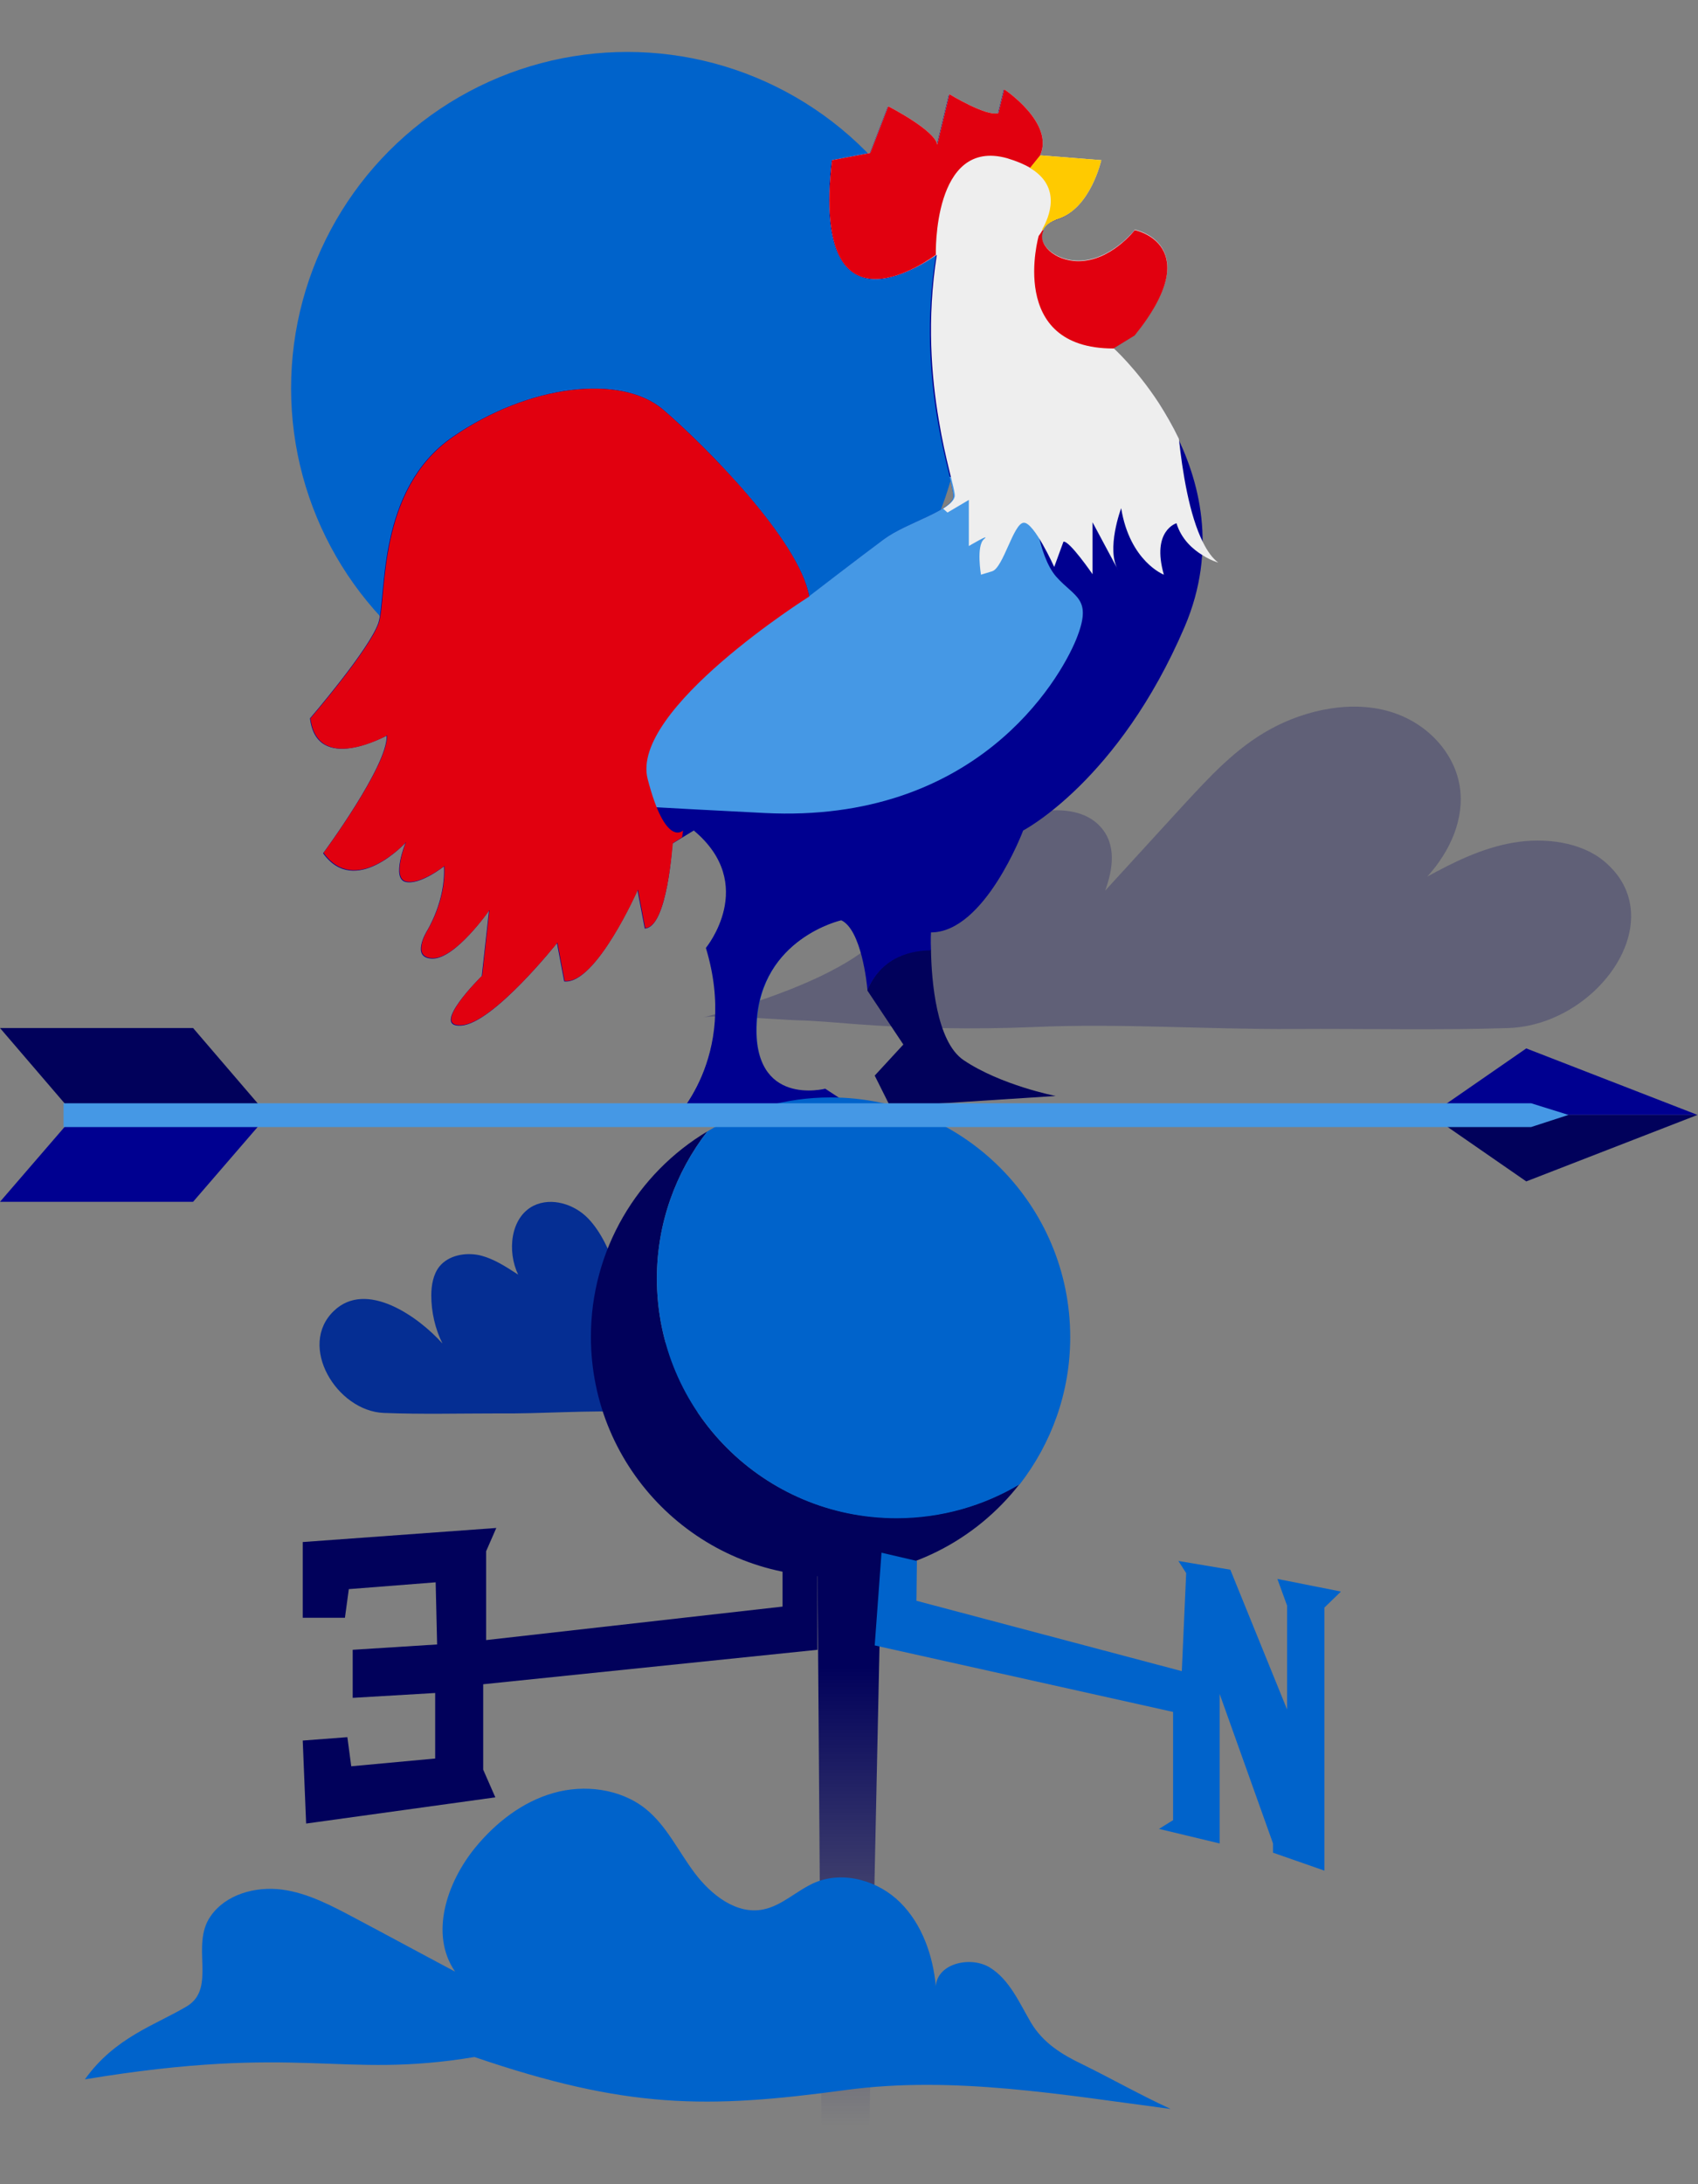 <svg version="1.1" id="Calque_1" xmlns="http://www.w3.org/2000/svg" xmlns:xlink="http://www.w3.org/1999/xlink" x="0px" y="0px"
	 viewBox="0 0 350 450" style="enable-background:new 0 0 350 450;" xml:space="preserve">
<rect x="0" y="0" width="350" height="450" fill="#808080" stroke="none"/>
<style type="text/css">
	.svgOrientV0{fill:#0063CB;}
	.svgOrientV1{fill-rule:evenodd;clip-rule:evenodd;fill:#052E93;}
	.svgOrientV2{opacity:0.25;}
	.svgOrientV3{fill-rule:evenodd;clip-rule:evenodd;fill:#01015B;}
	.svgOrientV4{fill:url(#SVGID_1orientV_);}
	.svgOrientV5{fill:#01015B;}
	.svgOrientV6{fill:url(#SVGID_00000066492918038520792870000003128520029042970789_);}
	.svgOrientV7{fill:#000090;}
	.svgOrientV8{opacity:0.2;fill:url(#SVGID_00000011716951353994940180000010166745805427592884_);}
	.svgOrientV9{fill:url(#SVGID_00000144311297701005352390000017094121225650982071_);}
	.svgOrientV10{fill:#4598E5;}
	.svgOrientV11{fill:#EEEEEE;}
	.svgOrientV12{fill:#E1000F;}
	.svgOrientV13{fill:#FFCA00;}
	.svgOrientV14{fill-rule:evenodd;clip-rule:evenodd;fill:#0063CB;}
</style>
<circle class="svgOrientV0" cx="129.3" cy="80" r="69.3"/>
<g>
	<path class="svgOrientV1" d="M152.4,275c-2.4-1.3-5.2-2.1-7.9-1.9c-4.6,0.3-9.2,3.9-9.5,8.5c-2.6-6.7-5.2-13.4-7.9-20
		c-1.5-3.8-3.1-7.7-5.9-10.6s-7.5-4.4-11.2-2.6c-4.8,2.4-5.5,9.4-3.2,14.2c-2.5-1.6-5-3.3-8-4c-2.9-0.6-6.3,0-8.2,2.3
		c-1.3,1.6-1.7,3.9-1.7,6c0,3.4,0.8,6.9,2.3,9.9c-4.9-5.5-15.7-13.2-22.4-6.7c-7.5,7.2,0.6,20.6,10.3,21c7.7,0.3,15.5,0.1,23.3,0.1
		c9.5,0.1,18.6-0.7,28.1-0.3c6.2,0.3,12.9,0.2,19.1-0.3c4.8-0.4,10.4-0.2,14.9-0.9c-2.2-4-4.5-8.1-7.8-11.4
		C155.6,277.1,154.1,275.9,152.4,275z"/>
</g>
<g class="svgOrientV2">
	<path class="svgOrientV3" d="M177.9,196c0.1-0.1,0.3-0.2,0.4-0.3c8.8-6.9,14-16.3,22.8-23.2c3.5-2.7,8.4-4.5,13.2-5.3
		c4.8-0.7,9.6-0.1,12.5,3.1c3.4,3.7,2.6,8.8,1,13.2c5.4-5.9,10.8-11.8,16.2-17.7c5.3-5.7,10.6-11.6,17.9-15.6c7.3-4,17-6.1,25.2-3.4
		c7.6,2.5,12.8,8.7,13.8,15.3c1,6.5-1.9,13.2-6.7,18.5c5.5-3,11.3-5.9,17.8-7s13.9-0.1,18.6,3.8c14.3,11.8-1.1,33.7-19.6,34.4
		c-14.7,0.5-29.6,0.1-44.4,0.2c-18.2,0.1-35.5-1.2-53.7-0.4c-11.9,0.5-24.6,0.3-36.5-0.6c-4.1-0.3-8-0.7-12.1-0.8
		c-3.4-0.1-16.7-1.2-19.3-0.6C155.5,206.9,169.9,202,177.9,196z"/>
</g>
<g>
	<linearGradient id="SVGID_1orientV_" gradientUnits="userSpaceOnUse" x1="175.089" y1="437.929" x2="175.089" y2="343.612">
		<stop  offset="0" style="stop-color:#01015B;stop-opacity:0"/>
		<stop  offset="1" style="stop-color:#01015B"/>
	</linearGradient>
	<polyline class="svgOrientV4" points="168.5,322 169.4,446.6 179,446.6 181.7,319.9 	"/>
	<path class="svgOrientV5" d="M191.9,195.7c0.1,6.3,1.1,18.9,6.7,22.7c7.7,5.2,19,7.4,19,7.4l-34.1,2.2l-3.2-6.4l5.9-6.4l-7.4-11.1
		c0,0,0-0.1,0-0.2C181.8,196.8,188.2,195.7,191.9,195.7z"/>
	
		<radialGradient id="SVGID_00000114783717017395651030000012560391532529328524_" cx="263.051" cy="200.602" r="34.525" gradientTransform="matrix(-0.877 0.481 0.293 0.534 319.849 -32.983)" gradientUnits="userSpaceOnUse">
		<stop  offset="0.11" style="stop-color:#0063CB"/>
		<stop  offset="0.262" style="stop-color:#005AC5"/>
		<stop  offset="0.515" style="stop-color:#0040B6"/>
		<stop  offset="0.835" style="stop-color:#00179E"/>
		<stop  offset="0.991" style="stop-color:#000091"/>
	</radialGradient>
	<path style="fill:url(#SVGID_00000114783717017395651030000012560391532529328524_);" d="M148.8,164.3l24.7,25.2
		c0,0-16.6,3.7-17.5,21.2c-1,17.5,14.1,13.6,14.1,13.6l6.4,4.2l-37.8,2.5c0,0,13.8-13.1,6.9-35.8c0,0,10.8-13.1-2.5-24.2l-2.5,1.5
		l-11.3-5.7L148.8,164.3z"/>
	<path class="svgOrientV7" d="M63.9,148c0,0,12.3-14.3,14.1-19.7c1.7-5.4-0.5-27.4,15.3-38.3C109,79.2,128,77,136.7,84.4
		c8.6,7.4,28.1,26.9,30.1,38.5c0,0,10.9-8.4,15.5-11.8c4.7-3.5,14.3-5.9,14.3-8.9c0-3-7.9-23.4-3.7-49.6c0,0-25.9,19.7-21.5-19.5
		l7.9-1.5l3.7-9.6c0,0,9.6,4.9,10.1,7.9l2.5-10.4c0,0,7.7,4.7,10.1,3.9l1.2-4.9c0,0,10.4,6.9,7.4,13.6l12.6,1c0,0-2.2,9.9-8.9,12.1
		c-6.7,2.2-2.5,8.6,4.2,8.6c6.7,0,11.6-6.4,11.6-6.4s15.1,3,0,21.7l-4.4,2.7c0,0,28.4,25.4,14.8,57.3c-13.6,31.8-33.3,42-33.3,42
		s-7.9,21-19,21c0,0-0.1,1.5,0,3.7c-3.7,0-10.1,1.1-13.1,8.2c-0.1-1.5-1.3-12.5-5.4-14.4c0,0-16.6,3.7-17.5,21.2
		c-1,17.5,14.1,13.6,14.1,13.6l6.4,4.2l-37.8,2.5c0,0,13.8-13.1,6.9-35.8c0,0,10.8-13.1-2.5-24.2l-4.4,2.7c0,0-1,17.3-5.7,17.5
		l-1.5-7.9c0,0-8.6,19.5-15.1,18.8l-1.5-7.9c0,0-13.1,16.5-19.7,17c-6.7,0.5,4.2-10.2,4.2-10.2l1.5-13.5c0,0-6.9,9.9-11.6,9.9
		c-4.7,0-1.2-5.7-1.2-5.7s3.9-6.2,3.5-13.3c0,0-4.9,3.9-7.9,3.2c-3-0.7,0-8.1,0-8.1s-10.4,11.4-17,2.2c0,0,13.3-18,13.1-24.2
		C79.6,151.5,65.3,159.6,63.9,148z"/>
	
		<radialGradient id="SVGID_00000007412254810880227240000002148990790036210064_" cx="255.049" cy="124.71" r="99.4" gradientTransform="matrix(-0.877 0.481 0.293 0.534 343.053 -64.486)" gradientUnits="userSpaceOnUse">
		<stop  offset="0.11" style="stop-color:#0063CB"/>
		<stop  offset="0.262" style="stop-color:#005AC5"/>
		<stop  offset="0.515" style="stop-color:#0040B6"/>
		<stop  offset="0.835" style="stop-color:#00179E"/>
		<stop  offset="0.991" style="stop-color:#000091"/>
	</radialGradient>
	<path style="opacity:0.2;fill:url(#SVGID_00000007412254810880227240000002148990790036210064_);" d="M242.4,108.1
		c0,0-5.2,1.5-2.6,10.6c0,0-7-2.7-8.8-13.7c0,0-3.2,8.5-0.6,12.8l-5.3-9.9v10.7c0,0-4.8-7-6-6.7l-1.9,5.2c0,0-4.2-9.3-6.3-9.1
		c-2.1,0.1-4.2,9.3-6.5,10c-2.3,0.7-2.3,0.7-2.3,0.7s-1-5.9,0.6-7.3c1.6-1.4-3.1,1.4-3.1,1.4V103l-4.4,2.6l-0.9-0.8
		c1.4-0.9,2.4-1.8,2.4-2.7c0-1.5-1.9-7.1-3.3-15.6l45.5-3.4c1.4,2.2,2.8,4.6,4.1,7.3c0.7,6.5,2.1,15.7,5,21.4c0,0.9,0,1.8-0.1,2.7
		C245.8,113.4,243.4,111.4,242.4,108.1z"/>
	
		<radialGradient id="SVGID_00000066505035311959009190000009561357292591519898_" cx="259.699" cy="125.754" r="65.153" gradientTransform="matrix(-0.877 0.481 0.293 0.534 342.175 -66.235)" gradientUnits="userSpaceOnUse">
		<stop  offset="0.11" style="stop-color:#0063CB"/>
		<stop  offset="0.262" style="stop-color:#005AC5"/>
		<stop  offset="0.515" style="stop-color:#0040B6"/>
		<stop  offset="0.835" style="stop-color:#00179E"/>
		<stop  offset="0.991" style="stop-color:#000091"/>
	</radialGradient>
	<path style="fill:url(#SVGID_00000066505035311959009190000009561357292591519898_);" d="M217.7,118.8c3.9,4.4,7.6,4.4,4.1,13
		c-3.5,8.5-20.7,37.9-64.2,35.7c-43.5-2.2-46.5-2.8-46.5-2.8l37.3-69c8.3,8.7,17.1,19.7,18.3,27.2c0,0,10.9-8.4,15.5-11.8
		c4.7-3.5,14.3-5.9,14.3-8.9c0-0.6-0.3-2-0.8-4l17.3,5.7C213.1,103.8,213.8,114.3,217.7,118.8z"/>
	<path class="svgOrientV10" d="M217.7,118.8c3.9,4.4,7.6,4.4,4.1,13c-3.5,8.5-20.7,37.9-64.2,35.7c-43.5-2.2-46.5-2.8-46.5-2.8l37.3-69
		c8.3,8.7,17.1,19.7,18.3,27.2c0,0,10.9-8.4,15.5-11.8c4.7-3.5,14.3-5.9,14.3-8.9c0-0.6-0.3-2-0.8-4l17.3,5.7
		C213.1,103.8,213.8,114.3,217.7,118.8z"/>
	<path class="svgOrientV11" d="M171.5,33l7.9-1.5l3.7-9.6c0,0,9.6,4.9,10.1,7.9l2.5-10.4c0,0,7.7,4.7,10.1,3.9l1.2-4.9
		c0,0,10.4,6.9,7.4,13.6l12.6,1c0,0-2.2,9.9-8.9,12.1c-6.7,2.2-2.5,8.6,4.2,8.6c6.7,0,11.6-6.4,11.6-6.4s15.1,3,0,21.7l-4.4,2.7
		c0,0,4.7,4.2,9.4,11.4c1.4,2.2,2.8,4.6,4.1,7.3c0.7,6.5,2.1,15.7,5,21.4c0.9,1.8,1.9,3.2,3.1,4.1c0,0-1.5-0.4-3.2-1.5
		c-2-1.2-4.4-3.3-5.4-6.6c0,0-5.2,1.5-2.6,10.6c0,0-7-2.7-8.8-13.7c0,0-3.2,8.5-0.6,12.8l-5.3-9.9v10.7c0,0-4.8-7-6-6.7l-1.9,5.2
		c0,0-4.2-9.3-6.3-9.1c-2.1,0.1-4.2,9.3-6.5,10c-2.3,0.7-2.3,0.7-2.3,0.7s-1-5.9,0.6-7.3c1.6-1.4-3.1,1.4-3.1,1.4V103l-4.4,2.6
		l-0.9-0.8c1.4-0.9,2.4-1.8,2.4-2.7c0-1.5-1.9-7.1-3.3-15.6c-1.5-8.8-2.5-20.7-0.4-34C192.9,52.5,167,72.3,171.5,33z"/>
	<path class="svgOrientV12" d="M222.3,53.8c6.7,0,11.6-6.4,11.6-6.4s15.1,3,0,21.7l-4.4,2.7c-22,0-15.4-23.2-15.4-23.2s0.4-0.5,0.8-1.2
		l0.2,0.1C213.7,50.2,217.3,53.8,222.3,53.8z"/>
	<path class="svgOrientV12" d="M171.5,33l7.9-1.5l3.7-9.6c0,0,9.6,4.9,10.1,7.9l2.5-10.4c0,0,7.7,4.7,10.1,3.9l1.2-4.9
		c0,0,10.4,6.9,7.4,13.6l0.1,0l-2.1,2.6c-1.2-0.7-2.8-1.4-4.8-2c-15.4-4.3-14.7,19.9-14.7,19.9S167,72.3,171.5,33z"/>
	<path class="svgOrientV12" d="M133,191.2l-1.5-7.9c0,0-8.6,19.5-15.1,18.8l-1.5-7.9c0,0-13.1,16.5-19.7,17c-6.7,0.5,4.2-10.2,4.2-10.2
		l1.5-13.5c0,0-6.9,9.9-11.6,9.9c-4.7,0-1.2-5.7-1.2-5.7s3.9-6.2,3.5-13.3c0,0-4.9,3.9-7.9,3.2c-3-0.7,0-8.1,0-8.1
		s-10.4,11.4-17,2.2c0,0,13.3-18,13.1-24.2c0,0-14.3,8.1-15.8-3.5c0,0,12.3-14.3,14.1-19.7c1.7-5.4-0.5-27.4,15.3-38.3
		C109,79.2,128,77,136.7,84.4c8.6,7.4,28.1,26.9,30.1,38.5c0,0-37,23.3-33.3,37.6c3.7,14.3,7.3,10.6,7.3,10.6l-0.2,1.4l-1.9,1.2
		C138.6,173.7,137.6,191,133,191.2z"/>
	<path class="svgOrientV13" d="M227,33c0,0-2.2,9.9-8.9,12.1c-1.7,0.6-2.7,1.4-3.1,2.3l-0.2-0.1c1.5-2.6,4.1-8.8-2.5-12.7l2.1-2.6L227,33z"
		/>
	<g>
		<path class="svgOrientV5" d="M135.4,263.4c0-11.4,3.9-21.9,10.4-30.3c-14.4,8.6-24,24.4-24,42.3c0,27.3,22.1,49.4,49.4,49.4
			c15.9,0,30-7.5,39-19.1c-7.4,4.5-16.1,7-25.4,7C157.5,312.8,135.4,290.7,135.4,263.4z"/>
		<path class="svgOrientV0" d="M171.2,226.1c-9.3,0-18,2.6-25.4,7c-6.5,8.4-10.4,18.9-10.4,30.3c0,27.3,22.1,49.4,49.4,49.4
			c9.3,0,18-2.6,25.4-7c6.5-8.4,10.4-18.9,10.4-30.3C220.6,248.2,198.5,226.1,171.2,226.1z"/>
		<polygon class="svgOrientV0" points="180.3,339 241.8,352.7 241.8,375 238.9,376.8 251.4,379.8 251.4,349 262.4,379.8 262.4,381.7 
			273,385.4 273,379.8 273,331.2 276.4,327.9 263.3,325.3 265.3,330.8 265.3,352.2 253.6,323.4 242.9,321.6 244.5,324.1 
			243.6,344.3 188.9,329.8 189,321.6 181.7,319.9 		"/>
		<polygon class="svgOrientV5" points="168.5,339.9 168.5,322 161.3,323 161.3,331 100.2,337.9 100.2,319.6 102.3,314.8 62.4,317.7 
			62.4,333.3 71.1,333.3 71.9,327.4 89.8,326 90.1,338.8 72.7,339.9 72.7,349.8 89.7,348.8 89.7,362.3 72.4,363.9 71.6,357.9 
			62.4,358.6 63.1,375.7 102.1,370.3 99.6,364.6 99.6,347 		"/>
	</g>
	<g>
		<g>
			<polyline class="svgOrientV7" points="294.8,229.7 314.6,216 349.9,229.7 			"/>
			<polyline class="svgOrientV5" points="294.8,229.7 314.6,243.4 349.9,229.7 			"/>
		</g>
		<polygon class="svgOrientV5" points="0,211.8 39.8,211.8 53.7,228 13.9,228 		"/>
		<polygon class="svgOrientV7" points="0,247.6 39.8,247.6 53.7,231.5 13.9,231.5 		"/>
		<polygon class="svgOrientV10" points="13.1,232.2 315.6,232.2 323.3,229.7 315.6,227.3 13.1,227.3 		"/>
	</g>
</g>
<g>
	<path class="svgOrientV14" d="M223.1,425.3c-4.2-2-8.1-4.4-10.6-8.6c-2.4-4.1-4.4-8.8-8.4-11.3c-4-2.5-10.9-0.9-11.2,3.8
		c-0.6-6.3-2.8-12.7-7.3-17.2s-11.6-6.6-17.5-4.2c-3.8,1.6-6.8,4.8-10.8,5.6c-5.5,1.1-10.7-3-14.1-7.5c-3.4-4.5-5.8-9.8-10.2-13.3
		c-5.2-4.1-12.6-5-18.9-3.2c-6.4,1.8-11.9,6.1-16.1,11.2c-5.9,7.2-9.5,17.9-4.2,25.6c-6.8-3.6-13.6-7.3-20.4-10.9
		c-4.9-2.6-9.9-5.3-15.3-6c-5.5-0.7-11.6,1-14.7,5.5c-4.2,6,1.3,14.7-4.8,18.5c-6.5,3.9-14.9,6.4-21.1,15.1
		c44.7-7.4,52.6,0,80.3-4.6c31.4,10.7,47.8,10.7,76.5,6.8c22.2-3,44.8,1,67,3.9C235,431.6,229.2,428.3,223.1,425.3z"/>
</g>
</svg>
